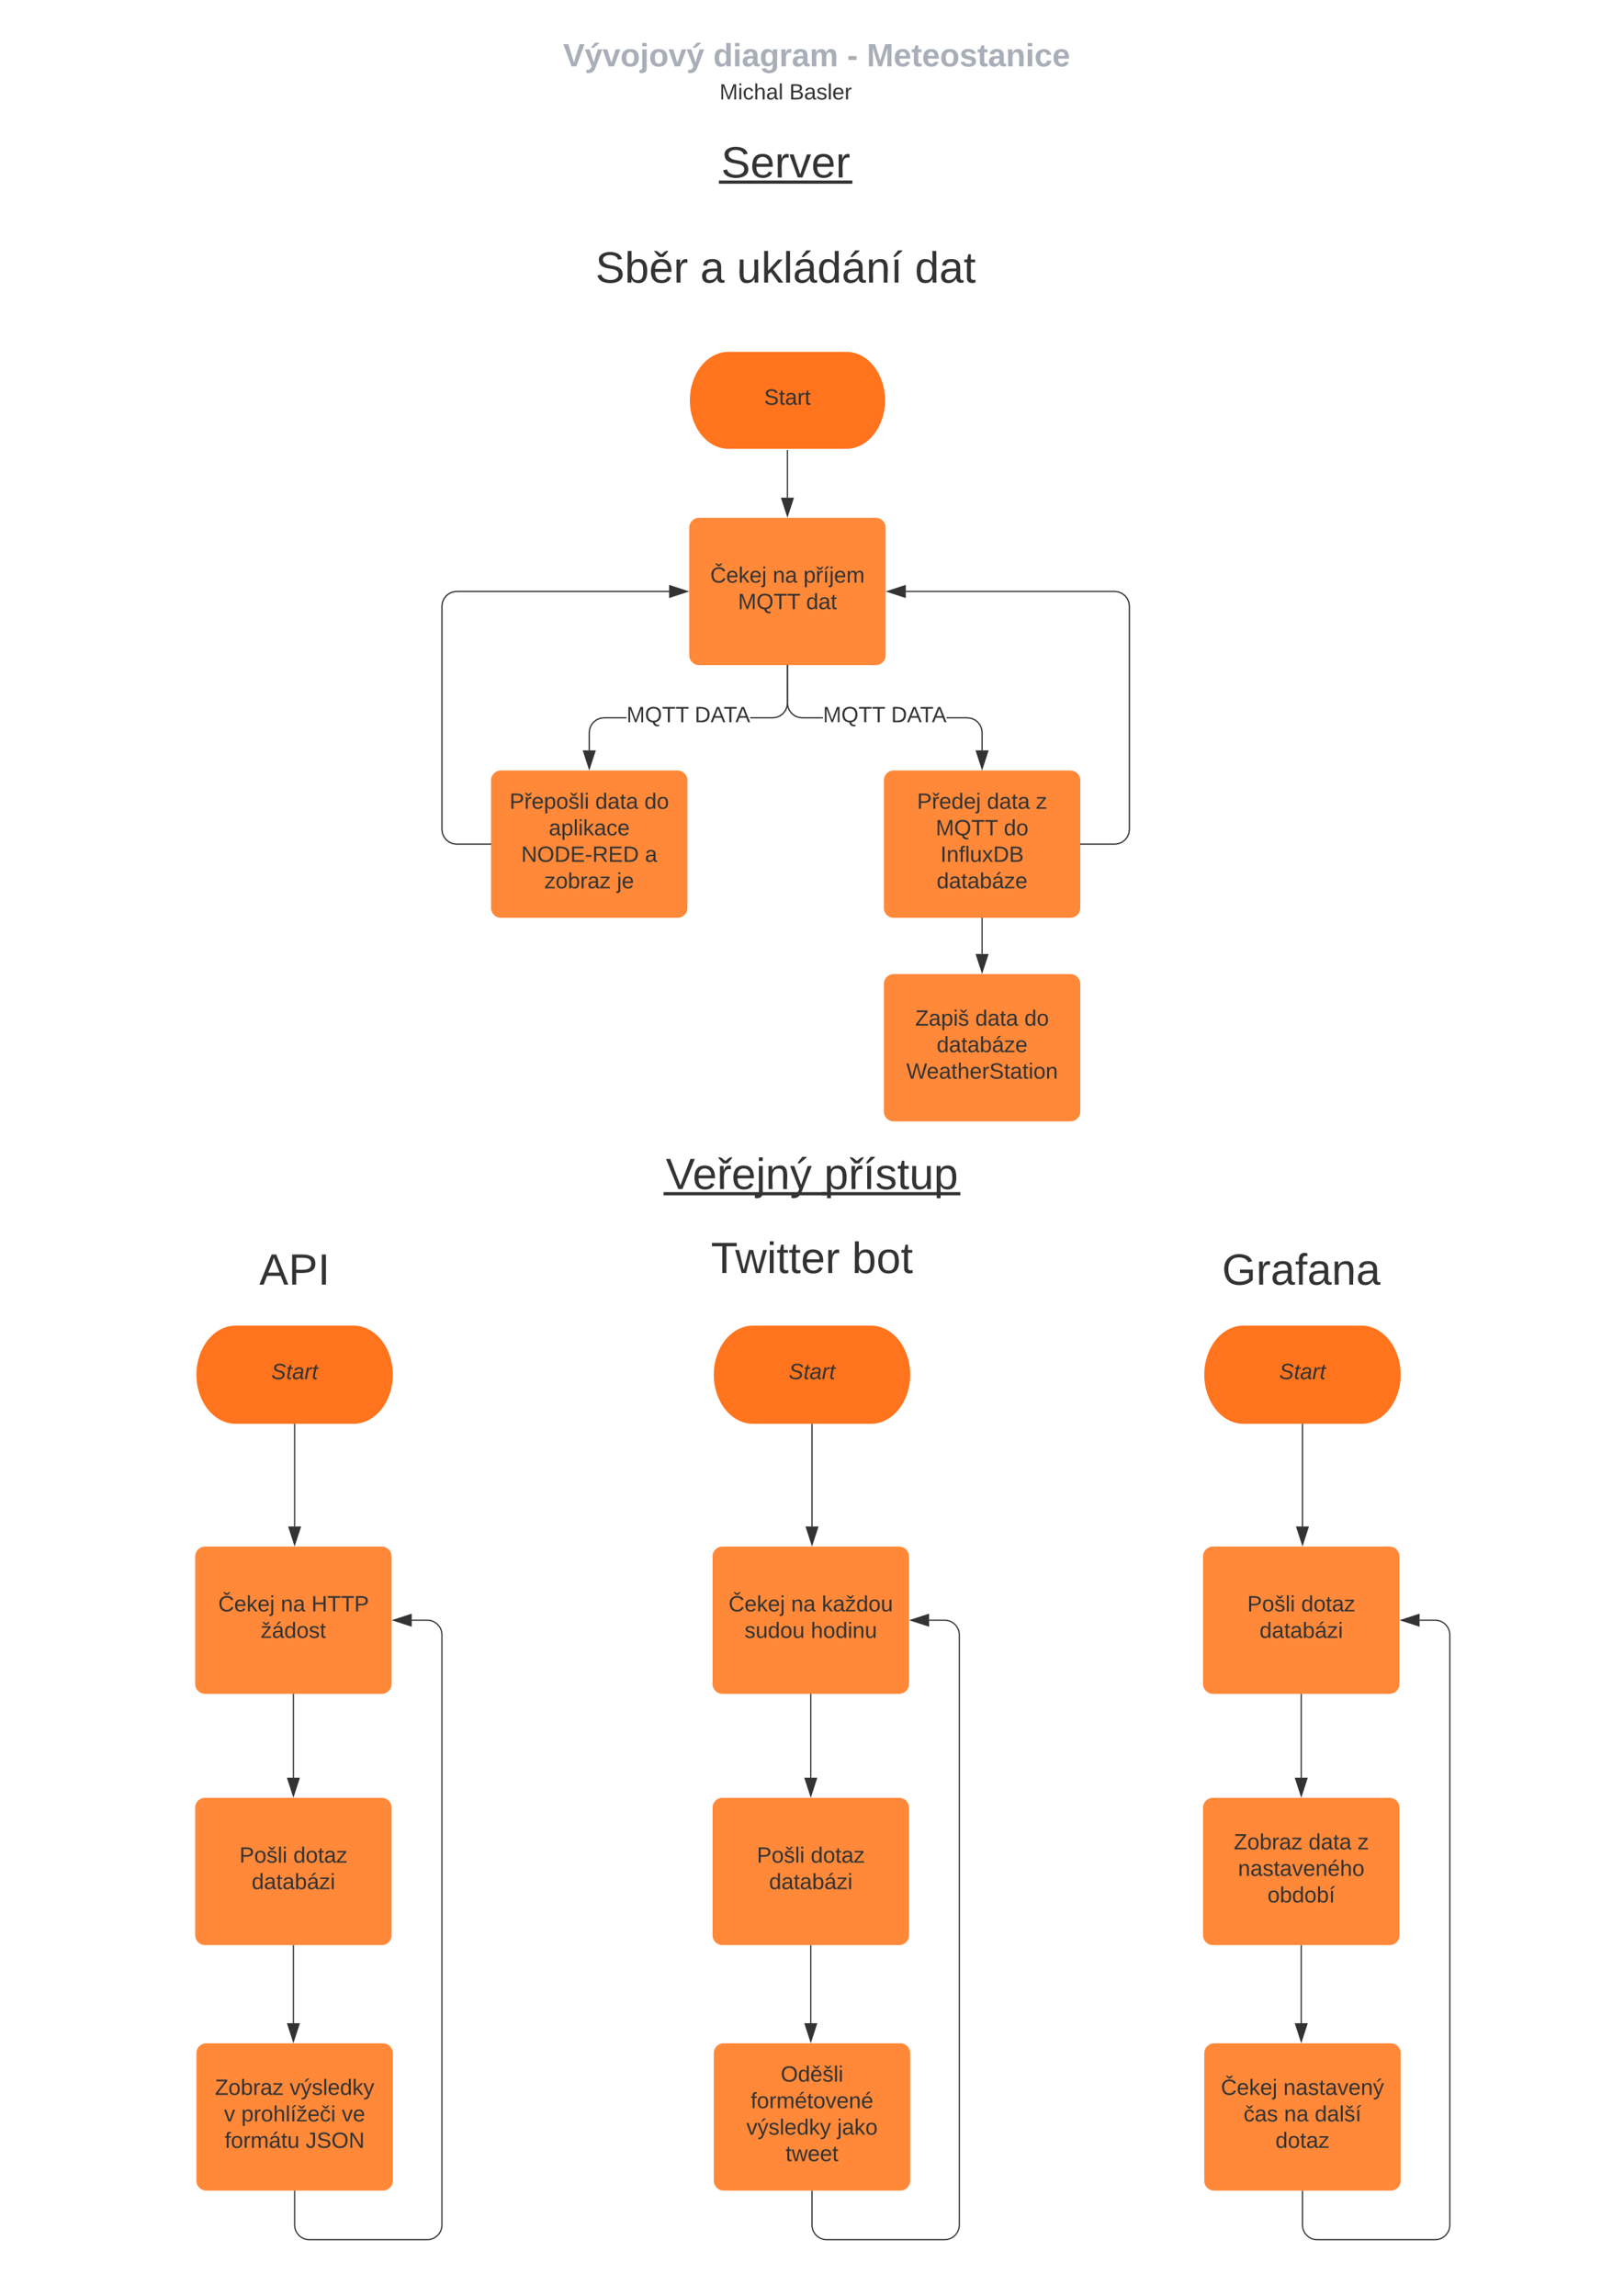 <svg xmlns="http://www.w3.org/2000/svg" xmlns:xlink="http://www.w3.org/1999/xlink" xmlns:lucid="lucid" width="1322.9" height="1870.67"><g transform="translate(0 0)" lucid:page-tab-id="0_0"><path d="M0 0h1322.9v1870.67H0z" fill="#fff"/><path d="M159 1268c0-4.42 3.6-8 8-8h144c4.43 0 8 3.58 8 8v104c0 4.42-3.57 8-8 8H167c-4.4 0-8-3.58-8-8z" stroke="#000" stroke-opacity="0" stroke-width="2" fill="#ff8839"/><use xlink:href="#a" transform="matrix(1,0,0,1,171.013,1272) translate(6.8 40.8)"/><use xlink:href="#b" transform="matrix(1,0,0,1,171.013,1272) translate(57.7 40.8)"/><use xlink:href="#c" transform="matrix(1,0,0,1,171.013,1272) translate(82.7 40.8)"/><use xlink:href="#d" transform="matrix(1,0,0,1,171.013,1272) translate(41.5 62.4)"/><path d="M120 1017.47c0-4.42 3.58-8 8-8h224c4.42 0 8 3.58 8 8v44c0 4.42-3.58 8-8 8H128c-4.42 0-8-3.58-8-8z" stroke="#000" stroke-opacity="0" fill="#fff" fill-opacity="0"/><use xlink:href="#e" transform="matrix(1,0,0,1,125,1014.467) translate(86.179 32.156)"/><path d="M159 1472.7c0-4.4 3.6-8 8-8h144c4.43 0 8 3.6 8 8v104c0 4.43-3.57 8-8 8H167c-4.4 0-8-3.57-8-8z" stroke="#000" stroke-opacity="0" stroke-width="2" fill="#ff8839"/><use xlink:href="#f" transform="matrix(1,0,0,1,171.013,1476.711) translate(24.05 40.8)"/><use xlink:href="#g" transform="matrix(1,0,0,1,171.013,1476.711) translate(67.95 40.8)"/><use xlink:href="#h" transform="matrix(1,0,0,1,171.013,1476.711) translate(34.025 62.4)"/><path d="M239 1380.5v67.83" stroke="#333" fill="none"/><path d="M239.5 1380.5h-1v-.5h1z" stroke="#333" stroke-width=".05" fill="#333"/><path d="M239 1463.1l-4.62-14.27h9.27z" stroke="#333" fill="#333"/><path d="M160 1672.7c0-4.4 3.58-8 8-8h144c4.42 0 8 3.6 8 8v104c0 4.43-3.58 8-8 8H168c-4.42 0-8-3.57-8-8z" stroke="#000" stroke-opacity="0" stroke-width="2" fill="#ff8839"/><use xlink:href="#i" transform="matrix(1,0,0,1,172,1676.711) translate(3.075 30)"/><use xlink:href="#j" transform="matrix(1,0,0,1,172,1676.711) translate(63.975 30)"/><use xlink:href="#k" transform="matrix(1,0,0,1,172,1676.711) translate(10.575 51.6)"/><use xlink:href="#l" transform="matrix(1,0,0,1,172,1676.711) translate(24.575 51.6)"/><use xlink:href="#m" transform="matrix(1,0,0,1,172,1676.711) translate(106.425 51.6)"/><use xlink:href="#n" transform="matrix(1,0,0,1,172,1676.711) translate(11.075 73.2)"/><use xlink:href="#o" transform="matrix(1,0,0,1,172,1676.711) translate(76.975 73.2)"/><path d="M239 1585.2v63.13" stroke="#333" fill="none"/><path d="M239.5 1585.22h-1v-.5h1z" stroke="#333" stroke-width=".05" fill="#333"/><path d="M239 1663.1l-4.62-14.27h9.27z" stroke="#333" fill="#333"/><path d="M240 1785.2v27.5c0 6.64 5.37 12 12 12h96c6.63 0 12-5.36 12-12V1332c0-6.63-5.37-12-12-12h-12.6" stroke="#333" fill="none"/><path d="M240.5 1785.22h-1v-.5h1z" stroke="#333" stroke-width=".05" fill="#333"/><path d="M320.63 1320l14.27-4.64v9.28z" stroke="#333" fill="#333"/><path d="M221.94 28c0-4.42 3.6-8 8-8h863.02c4.4 0 8 3.58 8 8v38.87c0 4.42-3.6 8-8 8H229.94c-4.4 0-8-3.58-8-8z" stroke="#000" stroke-opacity="0" stroke-width="2" fill="#fff" fill-opacity="0"/><use xlink:href="#p" transform="matrix(1,0,0,1,225.943,24) translate(232.81 30.084)"/><use xlink:href="#q" transform="matrix(1,0,0,1,225.943,24) translate(355.035 30.084)"/><use xlink:href="#r" transform="matrix(1,0,0,1,225.943,24) translate(464.148 30.084)"/><use xlink:href="#s" transform="matrix(1,0,0,1,225.943,24) translate(480.1 30.084)"/><path d="M521.45 921.6c0-4.42 3.58-8 8-8h264c4.42 0 8 3.58 8 8v79.87c0 4.42-3.58 8-8 8h-264c-4.42 0-8-3.58-8-8z" stroke="#000" stroke-opacity="0" fill="#fff" fill-opacity="0"/><use xlink:href="#t" transform="matrix(1,0,0,1,526.45,918.6) translate(15.89 50.156)"/><use xlink:href="#u" transform="matrix(1,0,0,1,526.45,918.6) translate(144.889 50.156)"/><path d="M940 1017.47c0-4.42 3.58-8 8-8h224c4.42 0 8 3.58 8 8v44c0 4.42-3.58 8-8 8H948c-4.42 0-8-3.58-8-8z" stroke="#000" stroke-opacity="0" fill="#fff" fill-opacity="0"/><use xlink:href="#v" transform="matrix(1,0,0,1,945,1014.467) translate(50.451 32.156)"/><path d="M288 1080c17.67 0 32 17.9 32 40s-14.33 40-32 40h-96c-17.67 0-32-17.9-32-40s14.33-40 32-40z" stroke="#000" stroke-opacity="0" fill="#ff741d"/><use xlink:href="#w" transform="matrix(1,0,0,1,165,1085) translate(56.025 38.6)"/><path d="M240 1160.5v83.12" stroke="#333" fill="none"/><path d="M240.5 1160.5h-1v-.5h1z" stroke="#333" stroke-width=".05" fill="#333"/><path d="M240 1258.38l-4.64-14.26h9.28z" stroke="#333" fill="#333"/><path d="M520 55.44c0-4.42 3.58-8 8-8h224c4.42 0 8 3.58 8 8v44c0 4.42-3.58 8-8 8H528c-4.42 0-8-3.58-8-8z" stroke="#000" stroke-opacity="0" fill="#fff" fill-opacity="0"/><use xlink:href="#x" transform="matrix(1,0,0,1,525,52.437) translate(61.125 28.6)"/><use xlink:href="#y" transform="matrix(1,0,0,1,525,52.437) translate(117.975 28.6)"/><path d="M689.45 286.16c17.67 0 32 17.9 32 40s-14.33 40-32 40h-96c-17.67 0-32-17.9-32-40s14.33-40 32-40z" stroke="#fff" fill="#ff741d"/><use xlink:href="#z" transform="matrix(1,0,0,1,566.45,291.164) translate(56.025 38.6)"/><path d="M561.45 429.87c0-4.42 3.58-8 8-8h144c4.42 0 8 3.58 8 8v104c0 4.42-3.58 8-8 8h-144c-4.42 0-8-3.58-8-8z" stroke="#000" stroke-opacity="0" stroke-width="2" fill="#ff8839"/><use xlink:href="#a" transform="matrix(1,0,0,1,573.45,433.868) translate(5.125 40.8)"/><use xlink:href="#b" transform="matrix(1,0,0,1,573.45,433.868) translate(56.025 40.8)"/><use xlink:href="#A" transform="matrix(1,0,0,1,573.45,433.868) translate(81.025 40.8)"/><use xlink:href="#B" transform="matrix(1,0,0,1,573.45,433.868) translate(27.75 62.4)"/><use xlink:href="#C" transform="matrix(1,0,0,1,573.45,433.868) translate(83.25 62.4)"/><path d="M641.45 367.16v38.32" stroke="#333" fill="none"/><path d="M641.95 367.18h-1v-.52h1z" stroke="#333" stroke-width=".05" fill="#333"/><path d="M641.45 420.25l-4.64-14.27h9.3z" stroke="#333" fill="#333"/><path d="M400 635.73c0-4.4 3.58-8 8-8h144c4.42 0 8 3.6 8 8v104c0 4.42-3.58 8-8 8H408c-4.42 0-8-3.58-8-8z" stroke="#000" stroke-opacity="0" stroke-width="2" fill="#ff8839"/><use xlink:href="#D" transform="matrix(1,0,0,1,412,639.734) translate(3.075 19.2)"/><use xlink:href="#E" transform="matrix(1,0,0,1,412,639.734) translate(72.925 19.2)"/><use xlink:href="#F" transform="matrix(1,0,0,1,412,639.734) translate(112.925 19.2)"/><use xlink:href="#G" transform="matrix(1,0,0,1,412,639.734) translate(35.05 40.8)"/><use xlink:href="#H" transform="matrix(1,0,0,1,412,639.734) translate(12.625 62.4)"/><use xlink:href="#I" transform="matrix(1,0,0,1,412,639.734) translate(113.375 62.4)"/><use xlink:href="#J" transform="matrix(1,0,0,1,412,639.734) translate(31.55 84)"/><use xlink:href="#K" transform="matrix(1,0,0,1,412,639.734) translate(90.5 84)"/><path d="M510.37 585.3h-18.34l-3 .4-2.77 1.14-2.4 1.83-1.82 2.4-1.14 2.75-.4 3v14.53h-1v-14.58l.42-3.2 1.24-3 2-2.6 2.6-2 3-1.25 3.2-.42h18.4zm131.58-12.47l-.42 3.22-1.24 3-2 2.6-2.6 2-3 1.23-3.22.42h-18.4v-1h18.34l3-.4 2.77-1.14 2.38-1.83 1.83-2.4 1.15-2.75.4-3v-30.4h1z" stroke="#333" stroke-width=".05" fill="#333"/><path d="M641.95 542.38h-1v-.5h1z" fill="#333"/><path d="M641.97 542.4h-1.05v-.56h1.05zm-1-.5v.46h.95v-.47z" stroke="#333" stroke-width=".05" fill="#333"/><path d="M480 626.12l-4.64-14.27h9.28z" fill="#333"/><path d="M480 627.73l-5.32-16.38h10.64zm-3.95-15.38L480 624.5l3.95-12.15z" stroke="#333" stroke-width=".05" fill="#333"/><use xlink:href="#L" transform="matrix(1,0,0,1,510.375,574.001) translate(0.005 14.4)"/><use xlink:href="#M" transform="matrix(1,0,0,1,510.375,574.001) translate(55.505 14.4)"/><path d="M720 801.6c0-4.42 3.58-8 8-8h144c4.42 0 8 3.58 8 8v104c0 4.42-3.58 8-8 8H728c-4.42 0-8-3.58-8-8z" stroke="#000" stroke-opacity="0" stroke-width="2" fill="#ff8839"/><use xlink:href="#N" transform="matrix(1,0,0,1,732,805.6) translate(13.55 30)"/><use xlink:href="#E" transform="matrix(1,0,0,1,732,805.6) translate(62.45 30)"/><use xlink:href="#F" transform="matrix(1,0,0,1,732,805.6) translate(102.45 30)"/><use xlink:href="#O" transform="matrix(1,0,0,1,732,805.6) translate(31 51.6)"/><use xlink:href="#P" transform="matrix(1,0,0,1,732,805.6) translate(6.25 73.2)"/><path d="M720 635.73c0-4.4 3.58-8 8-8h144c4.42 0 8 3.6 8 8v104c0 4.42-3.58 8-8 8H728c-4.42 0-8-3.58-8-8z" stroke="#000" stroke-opacity="0" stroke-width="2" fill="#ff8839"/><use xlink:href="#Q" transform="matrix(1,0,0,1,732,639.734) translate(15.05 19.2)"/><use xlink:href="#E" transform="matrix(1,0,0,1,732,639.734) translate(71.95 19.2)"/><use xlink:href="#R" transform="matrix(1,0,0,1,732,639.734) translate(111.95 19.2)"/><use xlink:href="#B" transform="matrix(1,0,0,1,732,639.734) translate(30.25 40.8)"/><use xlink:href="#F" transform="matrix(1,0,0,1,732,639.734) translate(85.75 40.8)"/><use xlink:href="#S" transform="matrix(1,0,0,1,732,639.734) translate(34.05 62.4)"/><use xlink:href="#T" transform="matrix(1,0,0,1,732,639.734) translate(31 84)"/><path d="M788.03 584.3l3.2.42 3 1.24 2.6 2 2 2.6 1.25 3 .42 3.2v14.6h-1v-14.53l-.4-3-1.14-2.77-1.83-2.4-2.4-1.82-2.75-1.14-3-.4h-16.9v-1zm-145.68-8.52l1.14 2.76 1.82 2.4 2.4 1.82 2.75 1.15 3 .4h16.9v1h-16.95l-3.2-.42-3-1.24-2.6-2-2-2.6-1.25-3-.42-3.2v-30.47h1v30.4z" stroke="#333" stroke-width=".05" fill="#333"/><path d="M641.95 542.38h-1v-.5h1z" fill="#333"/><path d="M641.97 542.4h-1.05v-.56h1.05zm-1-.5v.46h.95v-.47z" stroke="#333" stroke-width=".05" fill="#333"/><path d="M800 626.12l-4.64-14.27h9.28z" fill="#333"/><path d="M800 627.73l-5.32-16.38h10.64zm-3.95-15.38L800 624.5l3.95-12.15z" stroke="#333" stroke-width=".05" fill="#333"/><use xlink:href="#L" transform="matrix(1,0,0,1,670.375,574.001) translate(0.005 14.4)"/><use xlink:href="#M" transform="matrix(1,0,0,1,670.375,574.001) translate(55.505 14.4)"/><path d="M800 748.23v29" stroke="#333" fill="none"/><path d="M800.5 748.25h-1v-.52h1z" stroke="#333" stroke-width=".05" fill="#333"/><path d="M800 791.98l-4.64-14.26h9.28z" stroke="#333" fill="#333"/><path d="M580 115.44c0-4.42 3.58-8 8-8h104c4.42 0 8 3.58 8 8v44c0 4.42-3.58 8-8 8H588c-4.42 0-8-3.58-8-8z" stroke="#000" stroke-opacity="0" fill="#fff" fill-opacity="0"/><use xlink:href="#U" transform="matrix(1,0,0,1,585,112.437) translate(2.427 32.156)"/><path d="M545.07 482.37H372.03l-3 .4-2.77 1.13-2.4 1.84-1.82 2.4-1.14 2.74-.4 3.02v181.8l.4 3.02 1.14 2.75 1.83 2.4 2.4 1.83 2.75 1.14 3 .4h27.48v1h-27.53l-3.2-.43-3-1.23-2.6-2-2-2.6-1.25-3-.42-3.2V493.84l.42-3.22 1.24-3 2-2.6 2.6-2 3-1.23 3.2-.43h173.1z" stroke="#333" stroke-width=".05" fill="#333"/><path d="M400 688.23h-.5v-1h.5z" fill="#333"/><path d="M400.02 688.26h-.56v-1.05h.56zm-.5-1v.95h.46v-.94z" stroke="#333" stroke-width=".05" fill="#333"/><path d="M559.83 481.87l-14.26 4.63v-9.27z" fill="#333"/><path d="M561.45 481.87l-16.38 5.32v-10.66zm-15.38 3.94l12.14-3.93-12.13-3.95zM911.24 481.8l3 1.23 2.6 2 2 2.6 1.24 3 .42 3.2v181.94l-.42 3.2-1.24 3-2 2.6-2.6 2-3 1.24-3.2.43H880.5v-1h27.47l3-.4 2.77-1.13 2.4-1.84 1.82-2.4 1.14-2.74.4-3.02V493.9l-.4-3.02-1.14-2.75-1.83-2.4-2.4-1.83-2.75-1.14-3-.4H737.82v-1h170.2z" stroke="#333" stroke-width=".05" fill="#333"/><path d="M880.5 688.23h-.5v-1h.5z" fill="#333"/><path d="M880.54 688.26h-.56v-1.05h.56zm-.5-1v.95h.45v-.94z" stroke="#333" stroke-width=".05" fill="#333"/><path d="M737.33 486.5l-14.26-4.63 14.26-4.64z" fill="#333"/><path d="M737.83 487.2l-16.38-5.33 16.38-5.33zm-13.14-5.33l12.13 3.94v-7.88z" stroke="#333" stroke-width=".05" fill="#333"/><path d="M440 161.6c0-4.42 3.58-8 8-8h384c4.42 0 8 3.58 8 8v122.8c0 4.42-3.58 8-8 8H448c-4.42 0-8-3.58-8-8z" stroke="#000" stroke-opacity="0" fill="#fff" fill-opacity="0"/><use xlink:href="#V" transform="matrix(1,0,0,1,445,158.6) translate(40.062 71.656)"/><use xlink:href="#W" transform="matrix(1,0,0,1,445,158.6) translate(125.432 71.656)"/><use xlink:href="#X" transform="matrix(1,0,0,1,445,158.6) translate(155.247 71.656)"/><use xlink:href="#Y" transform="matrix(1,0,0,1,445,158.6) translate(300.246 71.656)"/><path d="M580.46 1268c0-4.42 3.58-8 8-8h144c4.42 0 8 3.58 8 8v104c0 4.42-3.58 8-8 8h-144c-4.42 0-8-3.58-8-8z" stroke="#000" stroke-opacity="0" stroke-width="2" fill="#ff8839"/><g><use xlink:href="#Z" transform="matrix(1,0,0,1,592.463,1272) translate(1.05 40.8)"/><use xlink:href="#aa" transform="matrix(1,0,0,1,592.463,1272) translate(51.95 40.8)"/><use xlink:href="#ab" transform="matrix(1,0,0,1,592.463,1272) translate(76.95 40.8)"/><use xlink:href="#ac" transform="matrix(1,0,0,1,592.463,1272) translate(14.025 62.4)"/><use xlink:href="#ad" transform="matrix(1,0,0,1,592.463,1272) translate(68.025 62.4)"/></g><path d="M580.46 1472.7c0-4.4 3.58-8 8-8h144c4.42 0 8 3.6 8 8v104c0 4.43-3.58 8-8 8h-144c-4.42 0-8-3.57-8-8z" stroke="#000" stroke-opacity="0" stroke-width="2" fill="#ff8839"/><g><use xlink:href="#ae" transform="matrix(1,0,0,1,592.463,1476.711) translate(24.05 40.8)"/><use xlink:href="#af" transform="matrix(1,0,0,1,592.463,1476.711) translate(67.95 40.8)"/><use xlink:href="#ag" transform="matrix(1,0,0,1,592.463,1476.711) translate(34.025 62.4)"/></g><path d="M660.46 1380.5v67.83" stroke="#333" fill="none"/><path d="M660.96 1380.5h-1v-.5h1z" stroke="#333" stroke-width=".05" fill="#333"/><path d="M660.46 1463.1l-4.63-14.27h9.27z" stroke="#333" fill="#333"/><path d="M581.45 1672.7c0-4.4 3.58-8 8-8h144c4.42 0 8 3.6 8 8v104c0 4.43-3.58 8-8 8h-144c-4.42 0-8-3.57-8-8z" stroke="#000" stroke-opacity="0" stroke-width="2" fill="#ff8839"/><g><use xlink:href="#ah" transform="matrix(1,0,0,1,593.45,1676.711) translate(42.55 19.2)"/><use xlink:href="#ai" transform="matrix(1,0,0,1,593.45,1676.711) translate(18.05 40.8)"/><use xlink:href="#aj" transform="matrix(1,0,0,1,593.45,1676.711) translate(14.55 62.4)"/><use xlink:href="#ak" transform="matrix(1,0,0,1,593.45,1676.711) translate(88.5 62.4)"/><use xlink:href="#al" transform="matrix(1,0,0,1,593.45,1676.711) translate(46.525 84)"/></g><path d="M660.46 1585.2v63.13" stroke="#333" fill="none"/><path d="M660.96 1585.22h-1v-.5h1z" stroke="#333" stroke-width=".05" fill="#333"/><path d="M660.46 1663.1l-4.63-14.27h9.27z" stroke="#333" fill="#333"/><path d="M661.45 1785.2v27.5c0 6.64 5.37 12 12 12h96c6.63 0 12-5.36 12-12V1332c0-6.63-5.37-12-12-12h-12.6" stroke="#333" fill="none"/><path d="M661.95 1785.22h-1v-.5h1z" stroke="#333" stroke-width=".05" fill="#333"/><path d="M742.08 1320l14.27-4.64v9.28z" stroke="#333" fill="#333"/><path d="M709.45 1080c17.67 0 32 17.9 32 40s-14.33 40-32 40h-96c-17.67 0-32-17.9-32-40s14.33-40 32-40z" stroke="#000" stroke-opacity="0" fill="#ff741d"/><g><use xlink:href="#am" transform="matrix(1,0,0,1,586.45,1085) translate(56.025 38.6)"/></g><path d="M661.45 1160.5v83.12" stroke="#333" fill="none"/><path d="M661.95 1160.5h-1v-.5h1z" stroke="#333" stroke-width=".05" fill="#333"/><path d="M661.45 1258.38l-4.64-14.26h9.3z" stroke="#333" fill="#333"/><path d="M541.45 1008c0-4.42 3.58-8 8-8h224c4.42 0 8 3.58 8 8v44c0 4.42-3.58 8-8 8h-224c-4.42 0-8-3.58-8-8z" stroke="#000" stroke-opacity="0" fill="#fff" fill-opacity="0"/><g><use xlink:href="#an" transform="matrix(1,0,0,1,546.45,1005) translate(32.711 32.156)"/><use xlink:href="#ao" transform="matrix(1,0,0,1,546.45,1005) translate(147.598 32.156)"/></g><path d="M980 1268c0-4.42 3.58-8 8-8h144c4.42 0 8 3.58 8 8v104c0 4.42-3.58 8-8 8H988c-4.42 0-8-3.58-8-8z" stroke="#000" stroke-opacity="0" stroke-width="2" fill="#ff8839"/><g><use xlink:href="#ae" transform="matrix(1,0,0,1,992,1272) translate(24.05 40.8)"/><use xlink:href="#af" transform="matrix(1,0,0,1,992,1272) translate(67.95 40.8)"/><use xlink:href="#ag" transform="matrix(1,0,0,1,992,1272) translate(34.025 62.4)"/></g><path d="M980 1472.7c0-4.4 3.58-8 8-8h144c4.42 0 8 3.6 8 8v104c0 4.43-3.58 8-8 8H988c-4.42 0-8-3.57-8-8z" stroke="#000" stroke-opacity="0" stroke-width="2" fill="#ff8839"/><g><use xlink:href="#ap" transform="matrix(1,0,0,1,992,1476.711) translate(13.05 30)"/><use xlink:href="#aq" transform="matrix(1,0,0,1,992,1476.711) translate(73.95 30)"/><use xlink:href="#ar" transform="matrix(1,0,0,1,992,1476.711) translate(113.95 30)"/><use xlink:href="#as" transform="matrix(1,0,0,1,992,1476.711) translate(16.5 51.6)"/><use xlink:href="#at" transform="matrix(1,0,0,1,992,1476.711) translate(40.5 73.2)"/></g><path d="M1060 1380.5v67.83" stroke="#333" fill="none"/><path d="M1060.5 1380.5h-1v-.5h1z" stroke="#333" stroke-width=".05" fill="#333"/><path d="M1060 1463.1l-4.64-14.27h9.28z" stroke="#333" fill="#333"/><path d="M981 1672.7c0-4.4 3.57-8 8-8h144c4.4 0 8 3.6 8 8v104c0 4.43-3.6 8-8 8H989c-4.43 0-8-3.57-8-8z" stroke="#000" stroke-opacity="0" stroke-width="2" fill="#ff8839"/><g><use xlink:href="#Z" transform="matrix(1,0,0,1,992.987,1676.711) translate(1.55 30)"/><use xlink:href="#au" transform="matrix(1,0,0,1,992.987,1676.711) translate(52.45 30)"/><use xlink:href="#av" transform="matrix(1,0,0,1,992.987,1676.711) translate(20.025 51.6)"/><use xlink:href="#aa" transform="matrix(1,0,0,1,992.987,1676.711) translate(53.025 51.6)"/><use xlink:href="#aw" transform="matrix(1,0,0,1,992.987,1676.711) translate(78.025 51.6)"/><use xlink:href="#ax" transform="matrix(1,0,0,1,992.987,1676.711) translate(46 73.2)"/></g><path d="M1060 1585.2V1648.34" stroke="#333" fill="none"/><path d="M1060.5 1585.22h-1v-.5h1z" stroke="#333" stroke-width=".05" fill="#333"/><path d="M1060 1663.1l-4.64-14.27h9.28z" stroke="#333" fill="#333"/><path d="M1061 1785.2v27.5c0 6.64 5.36 12 12 12h96c6.6 0 12-5.36 12-12V1332c0-6.63-5.4-12-12-12h-12.62" stroke="#333" fill="none"/><path d="M1061.5 1785.22h-1v-.5h1z" stroke="#333" stroke-width=".05" fill="#333"/><path d="M1141.62 1320l14.26-4.64v9.28z" stroke="#333" fill="#333"/><path d="M1109 1080c17.66 0 32 17.9 32 40s-14.34 40-32 40h-96c-17.7 0-32-17.9-32-40s14.3-40 32-40z" stroke="#000" stroke-opacity="0" fill="#ff741d"/><g><use xlink:href="#am" transform="matrix(1,0,0,1,985.987,1085) translate(56.025 38.6)"/></g><path d="M1061 1160.5v83.12" stroke="#333" fill="none"/><path d="M1061.5 1160.5h-1v-.5h1z" stroke="#333" stroke-width=".05" fill="#333"/><path d="M1061 1258.38l-4.65-14.26h9.27z" stroke="#333" fill="#333"/><defs><path fill="#333" d="M158-269h-36c-13-16-32-26-41-46 30-2 39 17 59 25 19-9 27-27 57-25-8 20-27 29-39 46zm54 90c-10-28-35-45-73-45-59 0-87 40-87 99 0 60 29 101 89 101 43 0 62-24 78-52l27 14C228-24 195 4 139 4 59 4 22-46 18-125c-6-104 99-153 187-111 19 9 31 26 39 46" id="ay"/><path fill="#333" d="M100-194c63 0 86 42 84 106H49c0 40 14 67 53 68 26 1 43-12 49-29l28 8c-11 28-37 45-77 45C44 4 14-33 15-96c1-61 26-98 85-98zm52 81c6-60-76-77-97-28-3 7-6 17-6 28h103" id="az"/><path fill="#333" d="M143 0L79-87 56-68V0H24v-261h32v163l83-92h37l-77 82L181 0h-38" id="aA"/><path fill="#333" d="M24-231v-30h32v30H24zM-9 49c24 4 33-6 33-30v-209h32V24c2 40-23 58-65 49V49" id="aB"/><g id="a"><use transform="matrix(0.05,0,0,0.05,0,0)" xlink:href="#ay"/><use transform="matrix(0.05,0,0,0.05,12.95,0)" xlink:href="#az"/><use transform="matrix(0.05,0,0,0.05,22.95,0)" xlink:href="#aA"/><use transform="matrix(0.05,0,0,0.05,31.95,0)" xlink:href="#az"/><use transform="matrix(0.05,0,0,0.05,41.95,0)" xlink:href="#aB"/></g><path fill="#333" d="M117-194c89-4 53 116 60 194h-32v-121c0-31-8-49-39-48C34-167 62-67 57 0H25l-1-190h30c1 10-1 24 2 32 11-22 29-35 61-36" id="aC"/><path fill="#333" d="M141-36C126-15 110 5 73 4 37 3 15-17 15-53c-1-64 63-63 125-63 3-35-9-54-41-54-24 1-41 7-42 31l-33-3c5-37 33-52 76-52 45 0 72 20 72 64v82c-1 20 7 32 28 27v20c-31 9-61-2-59-35zM48-53c0 20 12 33 32 33 41-3 63-29 60-74-43 2-92-5-92 41" id="aD"/><g id="b"><use transform="matrix(0.05,0,0,0.05,0,0)" xlink:href="#aC"/><use transform="matrix(0.05,0,0,0.05,10,0)" xlink:href="#aD"/></g><path fill="#333" d="M197 0v-115H63V0H30v-248h33v105h134v-105h34V0h-34" id="aE"/><path fill="#333" d="M127-220V0H93v-220H8v-28h204v28h-85" id="aF"/><path fill="#333" d="M30-248c87 1 191-15 191 75 0 78-77 80-158 76V0H30v-248zm33 125c57 0 124 11 124-50 0-59-68-47-124-48v98" id="aG"/><g id="c"><use transform="matrix(0.05,0,0,0.05,0,0)" xlink:href="#aE"/><use transform="matrix(0.05,0,0,0.05,12.95,0)" xlink:href="#aF"/><use transform="matrix(0.05,0,0,0.05,23.9,0)" xlink:href="#aF"/><use transform="matrix(0.05,0,0,0.05,34.85,0)" xlink:href="#aG"/></g><path fill="#333" d="M9 0v-24l116-142H16v-24h144v24L44-24h123V0H9zm95-211H68c-13-18-31-30-41-51 32-2 39 20 59 30 19-10 26-32 57-30-9 21-27 33-39 51" id="aH"/><path fill="#333" d="M141-36C126-15 110 5 73 4 37 3 15-17 15-53c-1-64 63-63 125-63 3-35-9-54-41-54-24 1-41 7-42 31l-33-3c5-37 33-52 76-52 45 0 72 20 72 64v82c-1 20 7 32 28 27v20c-31 9-61-2-59-35zM48-53c0 20 12 33 32 33 41-3 63-29 60-74-43 2-92-5-92 41zm25-158c8-23 27-35 38-54h36v5l-58 49H73" id="aI"/><path fill="#333" d="M85-194c31 0 48 13 60 33l-1-100h32l1 261h-30c-2-10 0-23-3-31C134-8 116 4 85 4 32 4 16-35 15-94c0-66 23-100 70-100zm9 24c-40 0-46 34-46 75 0 40 6 74 45 74 42 0 51-32 51-76 0-42-9-74-50-73" id="aJ"/><path fill="#333" d="M100-194c62-1 85 37 85 99 1 63-27 99-86 99S16-35 15-95c0-66 28-99 85-99zM99-20c44 1 53-31 53-75 0-43-8-75-51-75s-53 32-53 75 10 74 51 75" id="aK"/><path fill="#333" d="M135-143c-3-34-86-38-87 0 15 53 115 12 119 90S17 21 10-45l28-5c4 36 97 45 98 0-10-56-113-15-118-90-4-57 82-63 122-42 12 7 21 19 24 35" id="aL"/><path fill="#333" d="M59-47c-2 24 18 29 38 22v24C64 9 27 4 27-40v-127H5v-23h24l9-43h21v43h35v23H59v120" id="aM"/><g id="d"><use transform="matrix(0.05,0,0,0.05,0,0)" xlink:href="#aH"/><use transform="matrix(0.05,0,0,0.05,9,0)" xlink:href="#aI"/><use transform="matrix(0.05,0,0,0.05,19,0)" xlink:href="#aJ"/><use transform="matrix(0.05,0,0,0.05,29,0)" xlink:href="#aK"/><use transform="matrix(0.05,0,0,0.05,39,0)" xlink:href="#aL"/><use transform="matrix(0.05,0,0,0.05,48,0)" xlink:href="#aM"/></g><path fill="#333" d="M205 0l-28-72H64L36 0H1l101-248h38L239 0h-34zm-38-99l-47-123c-12 45-31 82-46 123h93" id="aN"/><path fill="#333" d="M33 0v-248h34V0H33" id="aO"/><g id="e"><use transform="matrix(0.099,0,0,0.099,0,0)" xlink:href="#aN"/><use transform="matrix(0.099,0,0,0.099,23.852,0)" xlink:href="#aG"/><use transform="matrix(0.099,0,0,0.099,47.704,0)" xlink:href="#aO"/></g><path fill="#333" d="M135-143c-3-34-86-38-87 0 15 53 115 12 119 90S17 21 10-45l28-5c4 36 97 45 98 0-10-56-113-15-118-90-4-57 82-63 122-42 12 7 21 19 24 35zm-28-68H71c-13-18-31-30-41-51 32-2 39 20 59 30 19-10 26-32 57-30-9 21-27 33-39 51" id="aP"/><path fill="#333" d="M24 0v-261h32V0H24" id="aQ"/><path fill="#333" d="M24-231v-30h32v30H24zM24 0v-190h32V0H24" id="aR"/><g id="f"><use transform="matrix(0.05,0,0,0.05,0,0)" xlink:href="#aG"/><use transform="matrix(0.05,0,0,0.05,12,0)" xlink:href="#aK"/><use transform="matrix(0.05,0,0,0.05,22,0)" xlink:href="#aP"/><use transform="matrix(0.05,0,0,0.05,31,0)" xlink:href="#aQ"/><use transform="matrix(0.05,0,0,0.05,34.95,0)" xlink:href="#aR"/></g><path fill="#333" d="M9 0v-24l116-142H16v-24h144v24L44-24h123V0H9" id="aS"/><g id="g"><use transform="matrix(0.05,0,0,0.05,0,0)" xlink:href="#aJ"/><use transform="matrix(0.05,0,0,0.05,10,0)" xlink:href="#aK"/><use transform="matrix(0.05,0,0,0.05,20,0)" xlink:href="#aM"/><use transform="matrix(0.05,0,0,0.05,25,0)" xlink:href="#aD"/><use transform="matrix(0.05,0,0,0.05,35,0)" xlink:href="#aS"/></g><path fill="#333" d="M115-194c53 0 69 39 70 98 0 66-23 100-70 100C84 3 66-7 56-30L54 0H23l1-261h32v101c10-23 28-34 59-34zm-8 174c40 0 45-34 45-75 0-40-5-75-45-74-42 0-51 32-51 76 0 43 10 73 51 73" id="aT"/><g id="h"><use transform="matrix(0.05,0,0,0.05,0,0)" xlink:href="#aJ"/><use transform="matrix(0.05,0,0,0.05,10,0)" xlink:href="#aD"/><use transform="matrix(0.05,0,0,0.05,20,0)" xlink:href="#aM"/><use transform="matrix(0.05,0,0,0.05,25,0)" xlink:href="#aD"/><use transform="matrix(0.05,0,0,0.05,35,0)" xlink:href="#aT"/><use transform="matrix(0.05,0,0,0.05,45,0)" xlink:href="#aI"/><use transform="matrix(0.05,0,0,0.05,55,0)" xlink:href="#aS"/><use transform="matrix(0.05,0,0,0.05,64,0)" xlink:href="#aR"/></g><path fill="#333" d="M209 0H11v-25l151-195H24v-28h176v25L50-27h159V0" id="aU"/><path fill="#333" d="M114-163C36-179 61-72 57 0H25l-1-190h30c1 12-1 29 2 39 6-27 23-49 58-41v29" id="aV"/><g id="i"><use transform="matrix(0.05,0,0,0.05,0,0)" xlink:href="#aU"/><use transform="matrix(0.05,0,0,0.05,10.95,0)" xlink:href="#aK"/><use transform="matrix(0.05,0,0,0.05,20.95,0)" xlink:href="#aT"/><use transform="matrix(0.05,0,0,0.05,30.95,0)" xlink:href="#aV"/><use transform="matrix(0.05,0,0,0.05,36.9,0)" xlink:href="#aD"/><use transform="matrix(0.05,0,0,0.05,46.9,0)" xlink:href="#aS"/></g><path fill="#333" d="M108 0H70L1-190h34L89-25l56-165h34" id="aW"/><path fill="#333" d="M179-190L93 31C79 59 56 82 12 73V49c39 6 53-20 64-50L1-190h34L92-34l54-156h33zM63-211c8-23 27-35 38-54h36v5l-58 49H63" id="aX"/><path fill="#333" d="M179-190L93 31C79 59 56 82 12 73V49c39 6 53-20 64-50L1-190h34L92-34l54-156h33" id="aY"/><g id="j"><use transform="matrix(0.05,0,0,0.05,0,0)" xlink:href="#aW"/><use transform="matrix(0.05,0,0,0.05,9,0)" xlink:href="#aX"/><use transform="matrix(0.05,0,0,0.05,18,0)" xlink:href="#aL"/><use transform="matrix(0.05,0,0,0.05,27,0)" xlink:href="#aQ"/><use transform="matrix(0.05,0,0,0.05,30.95,0)" xlink:href="#az"/><use transform="matrix(0.05,0,0,0.05,40.95,0)" xlink:href="#aJ"/><use transform="matrix(0.05,0,0,0.05,50.95,0)" xlink:href="#aA"/><use transform="matrix(0.05,0,0,0.05,59.95,0)" xlink:href="#aY"/></g><use transform="matrix(0.05,0,0,0.05,0,0)" xlink:href="#aW" id="k"/><path fill="#333" d="M115-194c55 1 70 41 70 98S169 2 115 4C84 4 66-9 55-30l1 105H24l-1-265h31l2 30c10-21 28-34 59-34zm-8 174c40 0 45-34 45-75s-6-73-45-74c-42 0-51 32-51 76 0 43 10 73 51 73" id="aZ"/><path fill="#333" d="M106-169C34-169 62-67 57 0H25v-261h32l-1 103c12-21 28-36 61-36 89 0 53 116 60 194h-32v-121c2-32-8-49-39-48" id="ba"/><path fill="#333" d="M34 0v-190h32V0H34zM24-211c8-23 27-35 38-54h36v5l-58 49H24" id="bb"/><path fill="#333" d="M96-169c-40 0-48 33-48 73s9 75 48 75c24 0 41-14 43-38l32 2c-6 37-31 61-74 61-59 0-76-41-82-99-10-93 101-131 147-64 4 7 5 14 7 22l-32 3c-4-21-16-35-41-35zm19-42H79c-13-18-31-30-41-51 32-2 39 20 59 30 19-10 26-32 57-30-9 21-27 33-39 51" id="bc"/><g id="l"><use transform="matrix(0.05,0,0,0.05,0,0)" xlink:href="#aZ"/><use transform="matrix(0.05,0,0,0.05,10,0)" xlink:href="#aV"/><use transform="matrix(0.05,0,0,0.05,15.95,0)" xlink:href="#aK"/><use transform="matrix(0.05,0,0,0.05,25.95,0)" xlink:href="#ba"/><use transform="matrix(0.05,0,0,0.05,35.95,0)" xlink:href="#aQ"/><use transform="matrix(0.05,0,0,0.05,39.9,0)" xlink:href="#bb"/><use transform="matrix(0.05,0,0,0.05,44.9,0)" xlink:href="#aH"/><use transform="matrix(0.05,0,0,0.05,53.9,0)" xlink:href="#az"/><use transform="matrix(0.05,0,0,0.05,63.9,0)" xlink:href="#bc"/><use transform="matrix(0.05,0,0,0.05,72.9,0)" xlink:href="#aR"/></g><g id="m"><use transform="matrix(0.05,0,0,0.05,0,0)" xlink:href="#aW"/><use transform="matrix(0.05,0,0,0.05,9,0)" xlink:href="#az"/></g><path fill="#333" d="M101-234c-31-9-42 10-38 44h38v23H63V0H32v-167H5v-23h27c-7-52 17-82 69-68v24" id="bd"/><path fill="#333" d="M210-169c-67 3-38 105-44 169h-31v-121c0-29-5-50-35-48C34-165 62-65 56 0H25l-1-190h30c1 10-1 24 2 32 10-44 99-50 107 0 11-21 27-35 58-36 85-2 47 119 55 194h-31v-121c0-29-5-49-35-48" id="be"/><path fill="#333" d="M84 4C-5 8 30-112 23-190h32v120c0 31 7 50 39 49 72-2 45-101 50-169h31l1 190h-30c-1-10 1-25-2-33-11 22-28 36-60 37" id="bf"/><g id="n"><use transform="matrix(0.05,0,0,0.05,0,0)" xlink:href="#bd"/><use transform="matrix(0.05,0,0,0.05,5,0)" xlink:href="#aK"/><use transform="matrix(0.05,0,0,0.05,15,0)" xlink:href="#aV"/><use transform="matrix(0.05,0,0,0.05,20.95,0)" xlink:href="#be"/><use transform="matrix(0.05,0,0,0.05,35.9,0)" xlink:href="#aI"/><use transform="matrix(0.05,0,0,0.05,45.9,0)" xlink:href="#aM"/><use transform="matrix(0.05,0,0,0.05,50.9,0)" xlink:href="#bf"/></g><path fill="#333" d="M153-248C145-148 188 4 80 4 36 3 13-21 6-62l32-5c4 25 16 42 43 43 27 0 39-20 39-49v-147H72v-28h81" id="bg"/><path fill="#333" d="M185-189c-5-48-123-54-124 2 14 75 158 14 163 119 3 78-121 87-175 55-17-10-28-26-33-46l33-7c5 56 141 63 141-1 0-78-155-14-162-118-5-82 145-84 179-34 5 7 8 16 11 25" id="bh"/><path fill="#333" d="M140-251c81 0 123 46 123 126C263-46 219 4 140 4 59 4 17-45 17-125s42-126 123-126zm0 227c63 0 89-41 89-101s-29-99-89-99c-61 0-89 39-89 99S79-25 140-24" id="bi"/><path fill="#333" d="M190 0L58-211 59 0H30v-248h39L202-35l-2-213h31V0h-41" id="bj"/><g id="o"><use transform="matrix(0.05,0,0,0.05,0,0)" xlink:href="#bg"/><use transform="matrix(0.05,0,0,0.05,9,0)" xlink:href="#bh"/><use transform="matrix(0.05,0,0,0.05,21,0)" xlink:href="#bi"/><use transform="matrix(0.05,0,0,0.05,35,0)" xlink:href="#bj"/></g><path fill="#a9afb8" d="M147 0H94L2-248h55l64 206c17-72 42-137 63-206h54" id="bk"/><path fill="#a9afb8" d="M123 10C108 53 80 86 19 72V37c35 8 53-11 59-39L3-190h52l48 148c12-52 28-100 44-148h51zM72-208v-5l45-51h45v8l-60 48H72" id="bl"/><path fill="#a9afb8" d="M128 0H69L1-190h53L99-40l48-150h52" id="bm"/><path fill="#a9afb8" d="M110-194c64 0 96 36 96 99 0 64-35 99-97 99-61 0-95-36-95-99 0-62 34-99 96-99zm-1 164c35 0 45-28 45-65 0-40-10-65-43-65-34 0-45 26-45 65 0 36 10 65 43 65" id="bn"/><path fill="#a9afb8" d="M25-224v-37h50v37H25zM75 22c2 45-34 59-81 51V38c22 5 31-5 31-27v-201h50V22" id="bo"/><g id="p"><use transform="matrix(0.073,0,0,0.073,0,0)" xlink:href="#bk"/><use transform="matrix(0.073,0,0,0.073,17.481,0)" xlink:href="#bl"/><use transform="matrix(0.073,0,0,0.073,32.049,0)" xlink:href="#bm"/><use transform="matrix(0.073,0,0,0.073,46.617,0)" xlink:href="#bn"/><use transform="matrix(0.073,0,0,0.073,62.569,0)" xlink:href="#bo"/><use transform="matrix(0.073,0,0,0.073,69.853,0)" xlink:href="#bn"/><use transform="matrix(0.073,0,0,0.073,85.805,0)" xlink:href="#bm"/><use transform="matrix(0.073,0,0,0.073,100.373,0)" xlink:href="#bl"/></g><path fill="#a9afb8" d="M88-194c31-1 46 15 58 34l-1-101h50l1 261h-48c-2-10 0-23-3-31C134-8 116 4 84 4 32 4 16-41 15-95c0-56 19-97 73-99zm17 164c33 0 40-30 41-66 1-37-9-64-41-64s-38 30-39 65c0 43 13 65 39 65" id="bp"/><path fill="#a9afb8" d="M25-224v-37h50v37H25zM25 0v-190h50V0H25" id="bq"/><path fill="#a9afb8" d="M133-34C117-15 103 5 69 4 32 3 11-16 11-54c-1-60 55-63 116-61 1-26-3-47-28-47-18 1-26 9-28 27l-52-2c7-38 36-58 82-57s74 22 75 68l1 82c-1 14 12 18 25 15v27c-30 8-71 5-69-32zm-48 3c29 0 43-24 42-57-32 0-66-3-65 30 0 17 8 27 23 27" id="br"/><path fill="#a9afb8" d="M195-6C206 82 75 100 31 46c-4-6-6-13-8-21l49-6c3 16 16 24 34 25 40 0 42-37 40-79-11 22-30 35-61 35-53 0-70-43-70-97 0-56 18-96 73-97 30 0 46 14 59 34l2-30h47zm-90-29c32 0 41-27 41-63 0-35-9-62-40-62-32 0-39 29-40 63 0 36 9 62 39 62" id="bs"/><path fill="#a9afb8" d="M135-150c-39-12-60 13-60 57V0H25l-1-190h47c2 13-1 29 3 40 6-28 27-53 61-41v41" id="bt"/><path fill="#a9afb8" d="M220-157c-53 9-28 100-34 157h-49v-107c1-27-5-49-29-50C55-147 81-57 75 0H25l-1-190h47c2 12-1 28 3 38 10-53 101-56 108 0 13-22 24-43 59-42 82 1 51 116 57 194h-49v-107c-1-25-5-48-29-50" id="bu"/><g id="q"><use transform="matrix(0.073,0,0,0.073,0,0)" xlink:href="#bp"/><use transform="matrix(0.073,0,0,0.073,15.952,0)" xlink:href="#bq"/><use transform="matrix(0.073,0,0,0.073,23.236,0)" xlink:href="#br"/><use transform="matrix(0.073,0,0,0.073,37.804,0)" xlink:href="#bs"/><use transform="matrix(0.073,0,0,0.073,53.756,0)" xlink:href="#bt"/><use transform="matrix(0.073,0,0,0.073,63.953,0)" xlink:href="#br"/><use transform="matrix(0.073,0,0,0.073,78.521,0)" xlink:href="#bu"/></g><path fill="#a9afb8" d="M14-72v-43h91v43H14" id="bv"/><use transform="matrix(0.073,0,0,0.073,0,0)" xlink:href="#bv" id="r"/><path fill="#a9afb8" d="M230 0l2-204L168 0h-37L68-204 70 0H24v-248h70l56 185 57-185h69V0h-46" id="bw"/><path fill="#a9afb8" d="M185-48c-13 30-37 53-82 52C43 2 14-33 14-96s30-98 90-98c62 0 83 45 84 108H66c0 31 8 55 39 56 18 0 30-7 34-22zm-45-69c5-46-57-63-70-21-2 6-4 13-4 21h74" id="bx"/><path fill="#a9afb8" d="M115-3C79 11 28 4 28-45v-112H4v-33h27l15-45h31v45h36v33H77v99c-1 23 16 31 38 25v30" id="by"/><path fill="#a9afb8" d="M137-138c1-29-70-34-71-4 15 46 118 7 119 86 1 83-164 76-172 9l43-7c4 19 20 25 44 25 33 8 57-30 24-41C81-84 22-81 20-136c-2-80 154-74 161-7" id="bz"/><path fill="#a9afb8" d="M135-194c87-1 58 113 63 194h-50c-7-57 23-157-34-157-59 0-34 97-39 157H25l-1-190h47c2 12-1 28 3 38 12-26 28-41 61-42" id="bA"/><path fill="#a9afb8" d="M190-63c-7 42-38 67-86 67-59 0-84-38-90-98-12-110 154-137 174-36l-49 2c-2-19-15-32-35-32-30 0-35 28-38 64-6 74 65 87 74 30" id="bB"/><g id="s"><use transform="matrix(0.073,0,0,0.073,0,0)" xlink:href="#bw"/><use transform="matrix(0.073,0,0,0.073,21.779,0)" xlink:href="#bx"/><use transform="matrix(0.073,0,0,0.073,36.347,0)" xlink:href="#by"/><use transform="matrix(0.073,0,0,0.073,45.015,0)" xlink:href="#bx"/><use transform="matrix(0.073,0,0,0.073,59.583,0)" xlink:href="#bn"/><use transform="matrix(0.073,0,0,0.073,75.535,0)" xlink:href="#bz"/><use transform="matrix(0.073,0,0,0.073,90.102,0)" xlink:href="#by"/><use transform="matrix(0.073,0,0,0.073,98.77,0)" xlink:href="#br"/><use transform="matrix(0.073,0,0,0.073,113.338,0)" xlink:href="#bA"/><use transform="matrix(0.073,0,0,0.073,129.29,0)" xlink:href="#bq"/><use transform="matrix(0.073,0,0,0.073,136.574,0)" xlink:href="#bB"/><use transform="matrix(0.073,0,0,0.073,151.142,0)" xlink:href="#bx"/></g><path fill="#333" d="M137 0h-34L2-248h35l83 218 83-218h36" id="bC"/><path fill="#333" d="M114-163C36-179 61-72 57 0H25l-1-190h30c1 12-1 29 2 39 6-27 23-49 58-41v29zm-27-48H51c-13-18-31-30-41-51 32-2 39 20 59 30 19-10 26-32 57-30-9 21-27 33-39 51" id="bD"/><g id="t"><use transform="matrix(0.099,0,0,0.099,0,0)" xlink:href="#bC"/><use transform="matrix(0.099,0,0,0.099,21.864,0)" xlink:href="#az"/><use transform="matrix(0.099,0,0,0.099,41.741,0)" xlink:href="#bD"/><use transform="matrix(0.099,0,0,0.099,53.567,0)" xlink:href="#az"/><use transform="matrix(0.099,0,0,0.099,73.444,0)" xlink:href="#aB"/><use transform="matrix(0.099,0,0,0.099,81.295,0)" xlink:href="#aC"/><use transform="matrix(0.099,0,0,0.099,101.172,0)" xlink:href="#aX"/><path fill="#333" d="M-1.8 2.48h132.6V5.1H-1.8z"/></g><g id="u"><use transform="matrix(0.099,0,0,0.099,0,0)" xlink:href="#aZ"/><use transform="matrix(0.099,0,0,0.099,19.877,0)" xlink:href="#bD"/><use transform="matrix(0.099,0,0,0.099,31.703,0)" xlink:href="#bb"/><use transform="matrix(0.099,0,0,0.099,41.641,0)" xlink:href="#aL"/><use transform="matrix(0.099,0,0,0.099,59.53,0)" xlink:href="#aM"/><use transform="matrix(0.099,0,0,0.099,69.469,0)" xlink:href="#bf"/><use transform="matrix(0.099,0,0,0.099,89.345,0)" xlink:href="#aZ"/><path fill="#333" d="M-1.8 2.48H111V5.1H-1.8z"/></g><path fill="#333" d="M143 4C61 4 22-44 18-125c-5-107 100-154 193-111 17 8 29 25 37 43l-32 9c-13-25-37-40-76-40-61 0-88 39-88 99 0 61 29 100 91 101 35 0 62-11 79-27v-45h-74v-28h105v86C228-13 192 4 143 4" id="bE"/><g id="v"><use transform="matrix(0.099,0,0,0.099,0,0)" xlink:href="#bE"/><use transform="matrix(0.099,0,0,0.099,27.827,0)" xlink:href="#aV"/><use transform="matrix(0.099,0,0,0.099,39.654,0)" xlink:href="#aD"/><use transform="matrix(0.099,0,0,0.099,59.53,0)" xlink:href="#bd"/><use transform="matrix(0.099,0,0,0.099,69.469,0)" xlink:href="#aD"/><use transform="matrix(0.099,0,0,0.099,89.345,0)" xlink:href="#aC"/><use transform="matrix(0.099,0,0,0.099,109.222,0)" xlink:href="#aD"/></g><path fill="#333" d="M194-120c59 52 2 134-86 124-53-6-90-18-98-63l31-7c8 30 29 43 70 43 46 0 84-17 71-62-32-43-135-20-137-98-3-89 178-90 191-16l-30 9c-8-48-127-53-127 5 0 53 81 35 115 65" id="bF"/><path fill="#333" d="M51-54c-9 22 5 41 31 30L79-1C43 14 10-4 19-52l22-115H19l5-23h22l19-43h21l-9 43h35l-4 23H73" id="bG"/><path fill="#333" d="M165-48c-4 18 1 34 23 27l-3 20c-29 8-62 0-52-35h-2C116-14 99 4 63 4 30 4 8-16 8-49c0-68 71-67 138-67 10-26 0-56-31-54-26 1-42 9-47 31l-32-5c8-67 160-71 144 15-5 28-9 54-15 81zM42-50c3 52 80 24 89-6 7-12 7-24 11-38-47 1-103-4-100 44" id="bH"/><path fill="#333" d="M66-151c12-25 30-51 66-40l-6 26C45-176 58-65 38 0H6l36-190h30" id="bI"/><g id="w"><use transform="matrix(0.05,0,0,0.05,0,0)" xlink:href="#bF"/><use transform="matrix(0.05,0,0,0.05,12,0)" xlink:href="#bG"/><use transform="matrix(0.05,0,0,0.05,17,0)" xlink:href="#bH"/><use transform="matrix(0.05,0,0,0.05,27,0)" xlink:href="#bI"/><use transform="matrix(0.05,0,0,0.05,32.95,0)" xlink:href="#bG"/></g><path fill="#333" d="M240 0l2-218c-23 76-54 145-80 218h-23L58-218 59 0H30v-248h44l77 211c21-75 51-140 76-211h43V0h-30" id="bJ"/><path fill="#333" d="M96-169c-40 0-48 33-48 73s9 75 48 75c24 0 41-14 43-38l32 2c-6 37-31 61-74 61-59 0-76-41-82-99-10-93 101-131 147-64 4 7 5 14 7 22l-32 3c-4-21-16-35-41-35" id="bK"/><g id="x"><use transform="matrix(0.05,0,0,0.05,0,0)" xlink:href="#bJ"/><use transform="matrix(0.05,0,0,0.05,14.95,0)" xlink:href="#aR"/><use transform="matrix(0.05,0,0,0.05,18.9,0)" xlink:href="#bK"/><use transform="matrix(0.05,0,0,0.05,27.9,0)" xlink:href="#ba"/><use transform="matrix(0.05,0,0,0.05,37.9,0)" xlink:href="#aD"/><use transform="matrix(0.05,0,0,0.05,47.9,0)" xlink:href="#aQ"/></g><path fill="#333" d="M160-131c35 5 61 23 61 61C221 17 115-2 30 0v-248c76 3 177-17 177 60 0 33-19 50-47 57zm-97-11c50-1 110 9 110-42 0-47-63-36-110-37v79zm0 115c55-2 124 14 124-45 0-56-70-42-124-44v89" id="bL"/><g id="y"><use transform="matrix(0.05,0,0,0.05,0,0)" xlink:href="#bL"/><use transform="matrix(0.05,0,0,0.05,12,0)" xlink:href="#aD"/><use transform="matrix(0.05,0,0,0.05,22,0)" xlink:href="#aL"/><use transform="matrix(0.05,0,0,0.05,31,0)" xlink:href="#aQ"/><use transform="matrix(0.05,0,0,0.05,34.95,0)" xlink:href="#az"/><use transform="matrix(0.05,0,0,0.05,44.95,0)" xlink:href="#aV"/></g><g id="z"><use transform="matrix(0.05,0,0,0.05,0,0)" xlink:href="#bh"/><use transform="matrix(0.05,0,0,0.05,12,0)" xlink:href="#aM"/><use transform="matrix(0.05,0,0,0.05,17,0)" xlink:href="#aD"/><use transform="matrix(0.05,0,0,0.05,27,0)" xlink:href="#aV"/><use transform="matrix(0.05,0,0,0.05,32.95,0)" xlink:href="#aM"/></g><g id="A"><use transform="matrix(0.05,0,0,0.05,0,0)" xlink:href="#aZ"/><use transform="matrix(0.05,0,0,0.05,10,0)" xlink:href="#bD"/><use transform="matrix(0.05,0,0,0.05,15.95,0)" xlink:href="#bb"/><use transform="matrix(0.05,0,0,0.05,20.95,0)" xlink:href="#aB"/><use transform="matrix(0.05,0,0,0.05,24.9,0)" xlink:href="#az"/><use transform="matrix(0.05,0,0,0.05,34.9,0)" xlink:href="#be"/></g><path fill="#333" d="M140-251c81 0 123 46 123 126C263-53 228-8 163 1c7 30 30 48 69 40v23c-55 16-95-15-103-61C56-3 17-48 17-125c0-80 42-126 123-126zm0 227c63 0 89-41 89-101s-29-99-89-99c-61 0-89 39-89 99S79-25 140-24" id="bM"/><g id="B"><use transform="matrix(0.05,0,0,0.05,0,0)" xlink:href="#bJ"/><use transform="matrix(0.05,0,0,0.05,14.95,0)" xlink:href="#bM"/><use transform="matrix(0.05,0,0,0.05,28.95,0)" xlink:href="#aF"/><use transform="matrix(0.05,0,0,0.05,39.9,0)" xlink:href="#aF"/></g><g id="C"><use transform="matrix(0.05,0,0,0.05,0,0)" xlink:href="#aJ"/><use transform="matrix(0.05,0,0,0.05,10,0)" xlink:href="#aD"/><use transform="matrix(0.05,0,0,0.05,20,0)" xlink:href="#aM"/></g><g id="D"><use transform="matrix(0.05,0,0,0.05,0,0)" xlink:href="#aG"/><use transform="matrix(0.05,0,0,0.05,12,0)" xlink:href="#bD"/><use transform="matrix(0.05,0,0,0.05,17.95,0)" xlink:href="#az"/><use transform="matrix(0.05,0,0,0.05,27.95,0)" xlink:href="#aZ"/><use transform="matrix(0.05,0,0,0.05,37.95,0)" xlink:href="#aK"/><use transform="matrix(0.05,0,0,0.05,47.95,0)" xlink:href="#aP"/><use transform="matrix(0.05,0,0,0.05,56.95,0)" xlink:href="#aQ"/><use transform="matrix(0.05,0,0,0.05,60.9,0)" xlink:href="#aR"/></g><g id="E"><use transform="matrix(0.05,0,0,0.05,0,0)" xlink:href="#aJ"/><use transform="matrix(0.05,0,0,0.05,10,0)" xlink:href="#aD"/><use transform="matrix(0.05,0,0,0.05,20,0)" xlink:href="#aM"/><use transform="matrix(0.05,0,0,0.05,25,0)" xlink:href="#aD"/></g><g id="F"><use transform="matrix(0.05,0,0,0.05,0,0)" xlink:href="#aJ"/><use transform="matrix(0.05,0,0,0.05,10,0)" xlink:href="#aK"/></g><g id="G"><use transform="matrix(0.05,0,0,0.05,0,0)" xlink:href="#aD"/><use transform="matrix(0.05,0,0,0.05,10,0)" xlink:href="#aZ"/><use transform="matrix(0.05,0,0,0.05,20,0)" xlink:href="#aQ"/><use transform="matrix(0.05,0,0,0.05,23.95,0)" xlink:href="#aR"/><use transform="matrix(0.05,0,0,0.05,27.9,0)" xlink:href="#aA"/><use transform="matrix(0.05,0,0,0.05,36.9,0)" xlink:href="#aD"/><use transform="matrix(0.05,0,0,0.05,46.9,0)" xlink:href="#bK"/><use transform="matrix(0.05,0,0,0.05,55.9,0)" xlink:href="#az"/></g><path fill="#333" d="M30-248c118-7 216 8 213 122C240-48 200 0 122 0H30v-248zM63-27c89 8 146-16 146-99s-60-101-146-95v194" id="bN"/><path fill="#333" d="M30 0v-248h187v28H63v79h144v27H63v87h162V0H30" id="bO"/><path fill="#333" d="M16-82v-28h88v28H16" id="bP"/><path fill="#333" d="M233-177c-1 41-23 64-60 70L243 0h-38l-65-103H63V0H30v-248c88 3 205-21 203 71zM63-129c60-2 137 13 137-47 0-61-80-42-137-45v92" id="bQ"/><g id="H"><use transform="matrix(0.05,0,0,0.05,0,0)" xlink:href="#bj"/><use transform="matrix(0.05,0,0,0.05,12.95,0)" xlink:href="#bi"/><use transform="matrix(0.05,0,0,0.05,26.95,0)" xlink:href="#bN"/><use transform="matrix(0.05,0,0,0.05,39.9,0)" xlink:href="#bO"/><use transform="matrix(0.05,0,0,0.05,51.9,0)" xlink:href="#bP"/><use transform="matrix(0.05,0,0,0.05,57.85,0)" xlink:href="#bQ"/><use transform="matrix(0.05,0,0,0.05,70.8,0)" xlink:href="#bO"/><use transform="matrix(0.05,0,0,0.05,82.8,0)" xlink:href="#bN"/></g><use transform="matrix(0.05,0,0,0.05,0,0)" xlink:href="#aD" id="I"/><g id="J"><use transform="matrix(0.05,0,0,0.05,0,0)" xlink:href="#aS"/><use transform="matrix(0.05,0,0,0.05,9,0)" xlink:href="#aK"/><use transform="matrix(0.05,0,0,0.05,19,0)" xlink:href="#aT"/><use transform="matrix(0.05,0,0,0.05,29,0)" xlink:href="#aV"/><use transform="matrix(0.05,0,0,0.05,34.95,0)" xlink:href="#aD"/><use transform="matrix(0.05,0,0,0.05,44.95,0)" xlink:href="#aS"/></g><g id="K"><use transform="matrix(0.05,0,0,0.05,0,0)" xlink:href="#aB"/><use transform="matrix(0.05,0,0,0.05,3.95,0)" xlink:href="#az"/></g><g id="L"><use transform="matrix(0.05,0,0,0.05,0,0)" xlink:href="#bJ"/><use transform="matrix(0.05,0,0,0.05,14.95,0)" xlink:href="#bM"/><use transform="matrix(0.05,0,0,0.05,28.95,0)" xlink:href="#aF"/><use transform="matrix(0.05,0,0,0.05,39.9,0)" xlink:href="#aF"/></g><g id="M"><use transform="matrix(0.05,0,0,0.05,0,0)" xlink:href="#bN"/><use transform="matrix(0.05,0,0,0.05,12.95,0)" xlink:href="#aN"/><use transform="matrix(0.05,0,0,0.05,23.6,0)" xlink:href="#aF"/><use transform="matrix(0.05,0,0,0.05,33.2,0)" xlink:href="#aN"/></g><g id="N"><use transform="matrix(0.05,0,0,0.05,0,0)" xlink:href="#aU"/><use transform="matrix(0.05,0,0,0.05,10.95,0)" xlink:href="#aD"/><use transform="matrix(0.05,0,0,0.05,20.95,0)" xlink:href="#aZ"/><use transform="matrix(0.05,0,0,0.05,30.95,0)" xlink:href="#aR"/><use transform="matrix(0.05,0,0,0.05,34.9,0)" xlink:href="#aP"/></g><g id="O"><use transform="matrix(0.05,0,0,0.05,0,0)" xlink:href="#aJ"/><use transform="matrix(0.05,0,0,0.05,10,0)" xlink:href="#aD"/><use transform="matrix(0.05,0,0,0.05,20,0)" xlink:href="#aM"/><use transform="matrix(0.05,0,0,0.05,25,0)" xlink:href="#aD"/><use transform="matrix(0.05,0,0,0.05,35,0)" xlink:href="#aT"/><use transform="matrix(0.05,0,0,0.05,45,0)" xlink:href="#aI"/><use transform="matrix(0.05,0,0,0.05,55,0)" xlink:href="#aS"/><use transform="matrix(0.05,0,0,0.05,64,0)" xlink:href="#az"/></g><path fill="#333" d="M266 0h-40l-56-210L115 0H75L2-248h35L96-30l15-64 43-154h32l59 218 59-218h35" id="bR"/><g id="P"><use transform="matrix(0.05,0,0,0.05,0,0)" xlink:href="#bR"/><use transform="matrix(0.05,0,0,0.05,16.6,0)" xlink:href="#az"/><use transform="matrix(0.05,0,0,0.05,26.6,0)" xlink:href="#aD"/><use transform="matrix(0.05,0,0,0.05,36.6,0)" xlink:href="#aM"/><use transform="matrix(0.05,0,0,0.05,41.6,0)" xlink:href="#ba"/><use transform="matrix(0.05,0,0,0.05,51.6,0)" xlink:href="#az"/><use transform="matrix(0.05,0,0,0.05,61.6,0)" xlink:href="#aV"/><use transform="matrix(0.05,0,0,0.05,67.55,0)" xlink:href="#bh"/><use transform="matrix(0.05,0,0,0.05,79.55,0)" xlink:href="#aM"/><use transform="matrix(0.05,0,0,0.05,84.55,0)" xlink:href="#aD"/><use transform="matrix(0.05,0,0,0.05,94.55,0)" xlink:href="#aM"/><use transform="matrix(0.05,0,0,0.05,99.55,0)" xlink:href="#aR"/><use transform="matrix(0.05,0,0,0.05,103.5,0)" xlink:href="#aK"/><use transform="matrix(0.05,0,0,0.05,113.5,0)" xlink:href="#aC"/></g><g id="Q"><use transform="matrix(0.05,0,0,0.05,0,0)" xlink:href="#aG"/><use transform="matrix(0.05,0,0,0.05,12,0)" xlink:href="#bD"/><use transform="matrix(0.05,0,0,0.05,17.95,0)" xlink:href="#az"/><use transform="matrix(0.05,0,0,0.05,27.95,0)" xlink:href="#aJ"/><use transform="matrix(0.05,0,0,0.05,37.95,0)" xlink:href="#az"/><use transform="matrix(0.05,0,0,0.05,47.95,0)" xlink:href="#aB"/></g><use transform="matrix(0.05,0,0,0.05,0,0)" xlink:href="#aS" id="R"/><path fill="#333" d="M141 0L90-78 38 0H4l68-98-65-92h35l48 74 47-74h35l-64 92 68 98h-35" id="bS"/><g id="S"><use transform="matrix(0.05,0,0,0.05,0,0)" xlink:href="#aO"/><use transform="matrix(0.05,0,0,0.05,5,0)" xlink:href="#aC"/><use transform="matrix(0.05,0,0,0.05,15,0)" xlink:href="#bd"/><use transform="matrix(0.05,0,0,0.05,20,0)" xlink:href="#aQ"/><use transform="matrix(0.05,0,0,0.05,23.95,0)" xlink:href="#bf"/><use transform="matrix(0.05,0,0,0.05,33.95,0)" xlink:href="#bS"/><use transform="matrix(0.05,0,0,0.05,42.95,0)" xlink:href="#bN"/><use transform="matrix(0.05,0,0,0.05,55.9,0)" xlink:href="#bL"/></g><g id="T"><use transform="matrix(0.05,0,0,0.05,0,0)" xlink:href="#aJ"/><use transform="matrix(0.05,0,0,0.05,10,0)" xlink:href="#aD"/><use transform="matrix(0.05,0,0,0.05,20,0)" xlink:href="#aM"/><use transform="matrix(0.05,0,0,0.05,25,0)" xlink:href="#aD"/><use transform="matrix(0.05,0,0,0.05,35,0)" xlink:href="#aT"/><use transform="matrix(0.05,0,0,0.05,45,0)" xlink:href="#aI"/><use transform="matrix(0.05,0,0,0.05,55,0)" xlink:href="#aS"/><use transform="matrix(0.05,0,0,0.05,64,0)" xlink:href="#az"/></g><g id="U"><use transform="matrix(0.099,0,0,0.099,0,0)" xlink:href="#bh"/><use transform="matrix(0.099,0,0,0.099,23.852,0)" xlink:href="#az"/><use transform="matrix(0.099,0,0,0.099,43.728,0)" xlink:href="#aV"/><use transform="matrix(0.099,0,0,0.099,55.555,0)" xlink:href="#aW"/><use transform="matrix(0.099,0,0,0.099,73.444,0)" xlink:href="#az"/><use transform="matrix(0.099,0,0,0.099,93.32,0)" xlink:href="#aV"/><path fill="#333" d="M-1.8 2.48h108.73V5.1H-1.8z"/></g><path fill="#333" d="M100-194c63 0 86 42 84 106H49c0 40 14 67 53 68 26 1 43-12 49-29l28 8c-11 28-37 45-77 45C44 4 14-33 15-96c1-61 26-98 85-98zm52 81c6-60-76-77-97-28-3 7-6 17-6 28h103zm-34-98H82c-13-18-31-30-41-51 32-2 39 20 59 30 19-10 26-32 57-30-9 21-27 33-39 51" id="bT"/><g id="V"><use transform="matrix(0.099,0,0,0.099,0,0)" xlink:href="#bh"/><use transform="matrix(0.099,0,0,0.099,23.852,0)" xlink:href="#aT"/><use transform="matrix(0.099,0,0,0.099,43.728,0)" xlink:href="#bT"/><use transform="matrix(0.099,0,0,0.099,63.605,0)" xlink:href="#aV"/></g><use transform="matrix(0.099,0,0,0.099,0,0)" xlink:href="#aD" id="W"/><g id="X"><use transform="matrix(0.099,0,0,0.099,0,0)" xlink:href="#bf"/><use transform="matrix(0.099,0,0,0.099,19.877,0)" xlink:href="#aA"/><use transform="matrix(0.099,0,0,0.099,37.765,0)" xlink:href="#aQ"/><use transform="matrix(0.099,0,0,0.099,45.617,0)" xlink:href="#aI"/><use transform="matrix(0.099,0,0,0.099,65.493,0)" xlink:href="#aJ"/><use transform="matrix(0.099,0,0,0.099,85.37,0)" xlink:href="#aI"/><use transform="matrix(0.099,0,0,0.099,105.246,0)" xlink:href="#aC"/><use transform="matrix(0.099,0,0,0.099,125.123,0)" xlink:href="#bb"/></g><g id="Y"><use transform="matrix(0.099,0,0,0.099,0,0)" xlink:href="#aJ"/><use transform="matrix(0.099,0,0,0.099,19.877,0)" xlink:href="#aD"/><use transform="matrix(0.099,0,0,0.099,39.753,0)" xlink:href="#aM"/></g><g id="Z"><use transform="matrix(0.05,0,0,0.05,0,0)" xlink:href="#ay"/><use transform="matrix(0.05,0,0,0.05,12.95,0)" xlink:href="#az"/><use transform="matrix(0.05,0,0,0.05,22.95,0)" xlink:href="#aA"/><use transform="matrix(0.05,0,0,0.05,31.95,0)" xlink:href="#az"/><use transform="matrix(0.05,0,0,0.05,41.95,0)" xlink:href="#aB"/></g><g id="aa"><use transform="matrix(0.05,0,0,0.05,0,0)" xlink:href="#aC"/><use transform="matrix(0.05,0,0,0.05,10,0)" xlink:href="#aD"/></g><g id="ab"><use transform="matrix(0.05,0,0,0.05,0,0)" xlink:href="#aA"/><use transform="matrix(0.05,0,0,0.05,9,0)" xlink:href="#aD"/><use transform="matrix(0.05,0,0,0.05,19,0)" xlink:href="#aH"/><use transform="matrix(0.05,0,0,0.05,28,0)" xlink:href="#aJ"/><use transform="matrix(0.05,0,0,0.05,38,0)" xlink:href="#aK"/><use transform="matrix(0.05,0,0,0.05,48,0)" xlink:href="#bf"/></g><g id="ac"><use transform="matrix(0.05,0,0,0.05,0,0)" xlink:href="#aL"/><use transform="matrix(0.05,0,0,0.05,9,0)" xlink:href="#bf"/><use transform="matrix(0.05,0,0,0.05,19,0)" xlink:href="#aJ"/><use transform="matrix(0.05,0,0,0.05,29,0)" xlink:href="#aK"/><use transform="matrix(0.05,0,0,0.05,39,0)" xlink:href="#bf"/></g><g id="ad"><use transform="matrix(0.05,0,0,0.05,0,0)" xlink:href="#ba"/><use transform="matrix(0.05,0,0,0.05,10,0)" xlink:href="#aK"/><use transform="matrix(0.05,0,0,0.05,20,0)" xlink:href="#aJ"/><use transform="matrix(0.05,0,0,0.05,30,0)" xlink:href="#aR"/><use transform="matrix(0.05,0,0,0.05,33.95,0)" xlink:href="#aC"/><use transform="matrix(0.05,0,0,0.05,43.95,0)" xlink:href="#bf"/></g><g id="ae"><use transform="matrix(0.05,0,0,0.05,0,0)" xlink:href="#aG"/><use transform="matrix(0.05,0,0,0.05,12,0)" xlink:href="#aK"/><use transform="matrix(0.05,0,0,0.05,22,0)" xlink:href="#aP"/><use transform="matrix(0.05,0,0,0.05,31,0)" xlink:href="#aQ"/><use transform="matrix(0.05,0,0,0.05,34.95,0)" xlink:href="#aR"/></g><g id="af"><use transform="matrix(0.05,0,0,0.05,0,0)" xlink:href="#aJ"/><use transform="matrix(0.05,0,0,0.05,10,0)" xlink:href="#aK"/><use transform="matrix(0.05,0,0,0.05,20,0)" xlink:href="#aM"/><use transform="matrix(0.05,0,0,0.05,25,0)" xlink:href="#aD"/><use transform="matrix(0.05,0,0,0.05,35,0)" xlink:href="#aS"/></g><g id="ag"><use transform="matrix(0.05,0,0,0.05,0,0)" xlink:href="#aJ"/><use transform="matrix(0.05,0,0,0.05,10,0)" xlink:href="#aD"/><use transform="matrix(0.05,0,0,0.05,20,0)" xlink:href="#aM"/><use transform="matrix(0.05,0,0,0.05,25,0)" xlink:href="#aD"/><use transform="matrix(0.05,0,0,0.05,35,0)" xlink:href="#aT"/><use transform="matrix(0.05,0,0,0.05,45,0)" xlink:href="#aI"/><use transform="matrix(0.05,0,0,0.05,55,0)" xlink:href="#aS"/><use transform="matrix(0.05,0,0,0.05,64,0)" xlink:href="#aR"/></g><g id="ah"><use transform="matrix(0.05,0,0,0.05,0,0)" xlink:href="#bi"/><use transform="matrix(0.05,0,0,0.05,14,0)" xlink:href="#aJ"/><use transform="matrix(0.05,0,0,0.05,24,0)" xlink:href="#bT"/><use transform="matrix(0.05,0,0,0.05,34,0)" xlink:href="#aP"/><use transform="matrix(0.05,0,0,0.05,43,0)" xlink:href="#aQ"/><use transform="matrix(0.05,0,0,0.05,46.95,0)" xlink:href="#aR"/></g><path fill="#333" d="M100-194c63 0 86 42 84 106H49c0 40 14 67 53 68 26 1 43-12 49-29l28 8c-11 28-37 45-77 45C44 4 14-33 15-96c1-61 26-98 85-98zm52 81c6-60-76-77-97-28-3 7-6 17-6 28h103zm-74-98c8-23 27-35 38-54h36v5l-58 49H78" id="bU"/><g id="ai"><use transform="matrix(0.05,0,0,0.05,0,0)" xlink:href="#bd"/><use transform="matrix(0.05,0,0,0.05,5,0)" xlink:href="#aK"/><use transform="matrix(0.05,0,0,0.05,15,0)" xlink:href="#aV"/><use transform="matrix(0.05,0,0,0.05,20.95,0)" xlink:href="#be"/><use transform="matrix(0.05,0,0,0.05,35.9,0)" xlink:href="#bU"/><use transform="matrix(0.05,0,0,0.05,45.9,0)" xlink:href="#aM"/><use transform="matrix(0.05,0,0,0.05,50.9,0)" xlink:href="#aK"/><use transform="matrix(0.05,0,0,0.05,60.9,0)" xlink:href="#aW"/><use transform="matrix(0.05,0,0,0.05,69.9,0)" xlink:href="#az"/><use transform="matrix(0.05,0,0,0.05,79.9,0)" xlink:href="#aC"/><use transform="matrix(0.05,0,0,0.05,89.9,0)" xlink:href="#bU"/></g><g id="aj"><use transform="matrix(0.05,0,0,0.05,0,0)" xlink:href="#aW"/><use transform="matrix(0.05,0,0,0.05,9,0)" xlink:href="#aX"/><use transform="matrix(0.05,0,0,0.05,18,0)" xlink:href="#aL"/><use transform="matrix(0.05,0,0,0.05,27,0)" xlink:href="#aQ"/><use transform="matrix(0.05,0,0,0.05,30.95,0)" xlink:href="#az"/><use transform="matrix(0.05,0,0,0.05,40.95,0)" xlink:href="#aJ"/><use transform="matrix(0.05,0,0,0.05,50.95,0)" xlink:href="#aA"/><use transform="matrix(0.05,0,0,0.05,59.95,0)" xlink:href="#aY"/></g><g id="ak"><use transform="matrix(0.05,0,0,0.05,0,0)" xlink:href="#aB"/><use transform="matrix(0.05,0,0,0.05,3.95,0)" xlink:href="#aD"/><use transform="matrix(0.05,0,0,0.05,13.95,0)" xlink:href="#aA"/><use transform="matrix(0.05,0,0,0.05,22.95,0)" xlink:href="#aK"/></g><path fill="#333" d="M206 0h-36l-40-164L89 0H53L-1-190h32L70-26l43-164h34l41 164 42-164h31" id="bV"/><g id="al"><use transform="matrix(0.05,0,0,0.05,0,0)" xlink:href="#aM"/><use transform="matrix(0.05,0,0,0.05,5,0)" xlink:href="#bV"/><use transform="matrix(0.05,0,0,0.05,17.95,0)" xlink:href="#az"/><use transform="matrix(0.05,0,0,0.05,27.95,0)" xlink:href="#az"/><use transform="matrix(0.05,0,0,0.05,37.95,0)" xlink:href="#aM"/></g><g id="am"><use transform="matrix(0.05,0,0,0.05,0,0)" xlink:href="#bF"/><use transform="matrix(0.05,0,0,0.05,12,0)" xlink:href="#bG"/><use transform="matrix(0.05,0,0,0.05,17,0)" xlink:href="#bH"/><use transform="matrix(0.05,0,0,0.05,27,0)" xlink:href="#bI"/><use transform="matrix(0.05,0,0,0.05,32.95,0)" xlink:href="#bG"/></g><g id="an"><use transform="matrix(0.099,0,0,0.099,0,0)" xlink:href="#aF"/><use transform="matrix(0.099,0,0,0.099,19.777,0)" xlink:href="#bV"/><use transform="matrix(0.099,0,0,0.099,45.517,0)" xlink:href="#aR"/><use transform="matrix(0.099,0,0,0.099,53.369,0)" xlink:href="#aM"/><use transform="matrix(0.099,0,0,0.099,63.307,0)" xlink:href="#aM"/><use transform="matrix(0.099,0,0,0.099,73.245,0)" xlink:href="#az"/><use transform="matrix(0.099,0,0,0.099,93.122,0)" xlink:href="#aV"/></g><g id="ao"><use transform="matrix(0.099,0,0,0.099,0,0)" xlink:href="#aT"/><use transform="matrix(0.099,0,0,0.099,19.877,0)" xlink:href="#aK"/><use transform="matrix(0.099,0,0,0.099,39.753,0)" xlink:href="#aM"/></g><g id="ap"><use transform="matrix(0.05,0,0,0.05,0,0)" xlink:href="#aU"/><use transform="matrix(0.05,0,0,0.05,10.95,0)" xlink:href="#aK"/><use transform="matrix(0.05,0,0,0.05,20.95,0)" xlink:href="#aT"/><use transform="matrix(0.05,0,0,0.05,30.95,0)" xlink:href="#aV"/><use transform="matrix(0.05,0,0,0.05,36.9,0)" xlink:href="#aD"/><use transform="matrix(0.05,0,0,0.05,46.9,0)" xlink:href="#aS"/></g><g id="aq"><use transform="matrix(0.05,0,0,0.05,0,0)" xlink:href="#aJ"/><use transform="matrix(0.05,0,0,0.05,10,0)" xlink:href="#aD"/><use transform="matrix(0.05,0,0,0.05,20,0)" xlink:href="#aM"/><use transform="matrix(0.05,0,0,0.05,25,0)" xlink:href="#aD"/></g><use transform="matrix(0.05,0,0,0.05,0,0)" xlink:href="#aS" id="ar"/><g id="as"><use transform="matrix(0.05,0,0,0.05,0,0)" xlink:href="#aC"/><use transform="matrix(0.05,0,0,0.05,10,0)" xlink:href="#aD"/><use transform="matrix(0.05,0,0,0.05,20,0)" xlink:href="#aL"/><use transform="matrix(0.05,0,0,0.05,29,0)" xlink:href="#aM"/><use transform="matrix(0.05,0,0,0.05,34,0)" xlink:href="#aD"/><use transform="matrix(0.05,0,0,0.05,44,0)" xlink:href="#aW"/><use transform="matrix(0.05,0,0,0.05,53,0)" xlink:href="#az"/><use transform="matrix(0.05,0,0,0.05,63,0)" xlink:href="#aC"/><use transform="matrix(0.05,0,0,0.05,73,0)" xlink:href="#bU"/><use transform="matrix(0.05,0,0,0.05,83,0)" xlink:href="#ba"/><use transform="matrix(0.05,0,0,0.05,93,0)" xlink:href="#aK"/></g><g id="at"><use transform="matrix(0.05,0,0,0.05,0,0)" xlink:href="#aK"/><use transform="matrix(0.05,0,0,0.05,10,0)" xlink:href="#aT"/><use transform="matrix(0.05,0,0,0.05,20,0)" xlink:href="#aJ"/><use transform="matrix(0.05,0,0,0.05,30,0)" xlink:href="#aK"/><use transform="matrix(0.05,0,0,0.05,40,0)" xlink:href="#aT"/><use transform="matrix(0.05,0,0,0.05,50,0)" xlink:href="#bb"/></g><g id="au"><use transform="matrix(0.05,0,0,0.05,0,0)" xlink:href="#aC"/><use transform="matrix(0.05,0,0,0.05,10,0)" xlink:href="#aD"/><use transform="matrix(0.05,0,0,0.05,20,0)" xlink:href="#aL"/><use transform="matrix(0.05,0,0,0.05,29,0)" xlink:href="#aM"/><use transform="matrix(0.05,0,0,0.05,34,0)" xlink:href="#aD"/><use transform="matrix(0.05,0,0,0.05,44,0)" xlink:href="#aW"/><use transform="matrix(0.05,0,0,0.05,53,0)" xlink:href="#az"/><use transform="matrix(0.05,0,0,0.05,63,0)" xlink:href="#aC"/><use transform="matrix(0.05,0,0,0.05,73,0)" xlink:href="#aX"/></g><g id="av"><use transform="matrix(0.05,0,0,0.05,0,0)" xlink:href="#bc"/><use transform="matrix(0.05,0,0,0.05,9,0)" xlink:href="#aD"/><use transform="matrix(0.05,0,0,0.05,19,0)" xlink:href="#aL"/></g><g id="aw"><use transform="matrix(0.05,0,0,0.05,0,0)" xlink:href="#aJ"/><use transform="matrix(0.05,0,0,0.05,10,0)" xlink:href="#aD"/><use transform="matrix(0.05,0,0,0.05,20,0)" xlink:href="#aQ"/><use transform="matrix(0.05,0,0,0.05,23.95,0)" xlink:href="#aP"/><use transform="matrix(0.05,0,0,0.05,32.95,0)" xlink:href="#bb"/></g><g id="ax"><use transform="matrix(0.05,0,0,0.05,0,0)" xlink:href="#aJ"/><use transform="matrix(0.05,0,0,0.05,10,0)" xlink:href="#aK"/><use transform="matrix(0.05,0,0,0.05,20,0)" xlink:href="#aM"/><use transform="matrix(0.05,0,0,0.05,25,0)" xlink:href="#aD"/><use transform="matrix(0.05,0,0,0.05,35,0)" xlink:href="#aS"/></g></defs></g></svg>